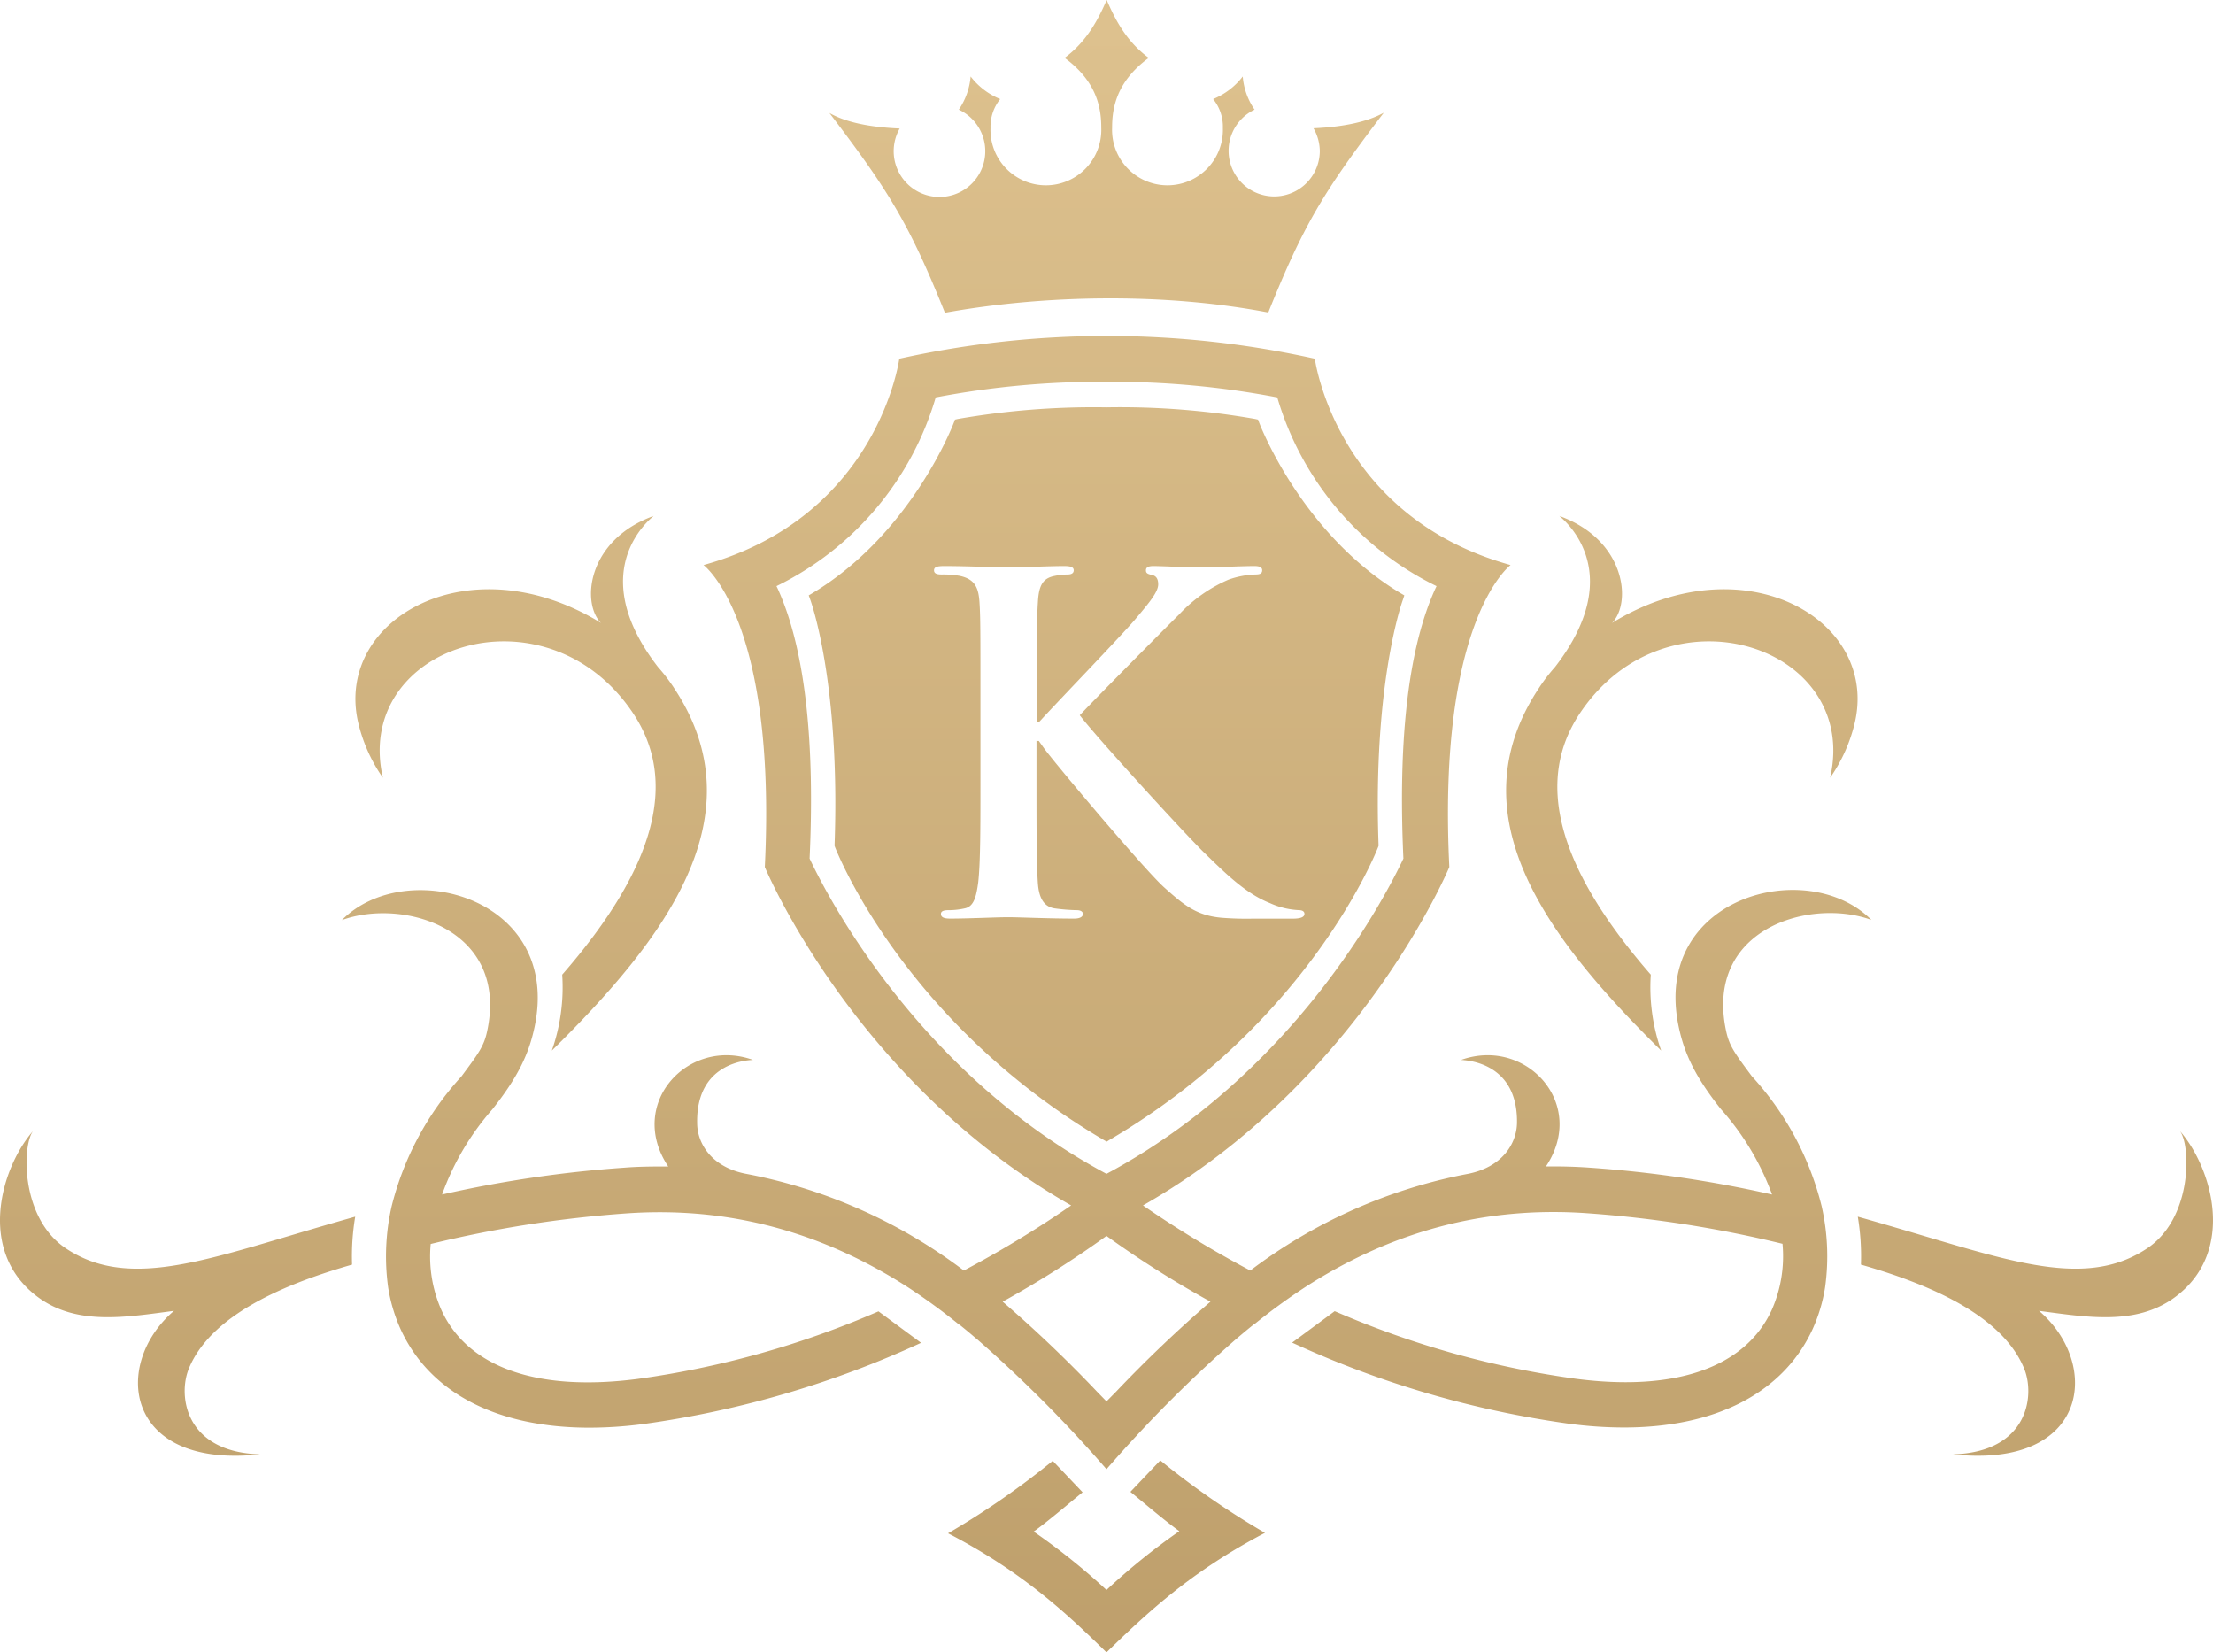 <svg id="Layer_1" data-name="Layer 1" xmlns="http://www.w3.org/2000/svg" xmlns:xlink="http://www.w3.org/1999/xlink" viewBox="0 0 351.82 262.65"><defs><style>.cls-1{fill:url(#linear-gradient);}.cls-2{fill:url(#linear-gradient-2);}.cls-3{fill:url(#linear-gradient-3);}.cls-4{fill:url(#linear-gradient-4);}.cls-5{fill:url(#linear-gradient-5);}.cls-6{fill:url(#linear-gradient-6);}.cls-7{fill:url(#linear-gradient-7);}.cls-8{fill:url(#linear-gradient-8);}</style><linearGradient id="linear-gradient" x1="547.68" y1="272.13" x2="547.68" y2="643.77" gradientUnits="userSpaceOnUse"><stop offset="0" stop-color="#ddc18e"/><stop offset="1" stop-color="#b1915d"/></linearGradient><linearGradient id="linear-gradient-2" x1="252.32" y1="272.13" x2="252.32" y2="643.77" xlink:href="#linear-gradient"/><linearGradient id="linear-gradient-3" x1="491.5" y1="272.13" x2="491.5" y2="643.77" xlink:href="#linear-gradient"/><linearGradient id="linear-gradient-4" x1="308.5" y1="272.13" x2="308.5" y2="643.77" xlink:href="#linear-gradient"/><linearGradient id="linear-gradient-5" x1="400" y1="272.13" x2="400" y2="643.77" xlink:href="#linear-gradient"/><linearGradient id="linear-gradient-6" x1="400" y1="272.13" x2="400" y2="643.76" xlink:href="#linear-gradient"/><linearGradient id="linear-gradient-7" x1="400" y1="272.13" x2="400" y2="643.77" xlink:href="#linear-gradient"/><linearGradient id="linear-gradient-8" x1="400" y1="272.13" x2="400" y2="643.77" xlink:href="#linear-gradient"/></defs><path class="cls-1" d="M570.58,448.37c1.8,2,2.22,13.86-5.16,18.75-9.15,6.08-20.21,2.54-36.65-2.34-2.94-.87-6.06-1.79-9.33-2.71a38.23,38.23,0,0,1,.5,7.62c8.89,2.56,22.19,7.34,25.95,16.53,1.76,4.3.62,13.27-11.32,13.63,21.65,2.36,23.56-14.38,13.68-22.81,7.6,1,15.43,2.39,21.61-2.17C579.75,467.56,575.68,454.12,570.58,448.37Z" transform="translate(-224.09 -268.67)"/><path class="cls-2" d="M229.42,448.37c-1.8,2-2.22,13.86,5.16,18.75,9.15,6.08,20.21,2.54,36.65-2.34,2.94-.87,6.06-1.79,9.33-2.71a38.23,38.23,0,0,0-.5,7.62c-8.89,2.56-22.19,7.34-25.95,16.53-1.76,4.3-.62,13.27,11.32,13.63-21.65,2.36-23.56-14.38-13.68-22.81-7.6,1-15.43,2.39-21.61-2.17C220.25,467.56,224.32,454.12,229.42,448.37Z" transform="translate(-224.09 -268.67)"/><path class="cls-3" d="M480.37,367.69c3.15-3.17,2.2-13.18-8.36-17-.25-.09,11.5,8.23-.7,24l0,0a28.93,28.93,0,0,0-2.42,3.13l-.22.34c-13.34,20.27,1.48,39.76,19.51,57.51a30.34,30.34,0,0,1-1.65-12.07c-15.05-17.27-18.41-30.92-11.23-41.61,13.91-20.7,44.55-10.67,39.74,10.31a25.42,25.42,0,0,0,4-9.1C522.48,366.93,501.16,354.93,480.37,367.69Z" transform="translate(-224.09 -268.67)"/><path class="cls-4" d="M319.63,367.69c-3.15-3.17-2.2-13.18,8.36-17,.25-.09-11.5,8.23.7,24l0,0a28.93,28.93,0,0,1,2.42,3.13l.22.34c13.34,20.27-1.48,39.76-19.51,57.51a30.34,30.34,0,0,0,1.65-12.07c15.05-17.27,18.41-30.92,11.23-41.61-13.91-20.7-44.55-10.67-39.74,10.31a25.42,25.42,0,0,1-4-9.1C277.52,366.93,298.84,354.93,319.63,367.69Z" transform="translate(-224.09 -268.67)"/><path class="cls-5" d="M400,502.21a211.93,211.93,0,0,1,20.71-20.78h0l.1-.08c.85-.72,1.71-1.44,2.6-2.15l.05,0a97.4,97.4,0,0,1,8.06-5.89h0c13.66-8.82,28.47-12.92,44.74-11.8a187.08,187.08,0,0,1,31.21,4.87,21.16,21.16,0,0,1-1.72,10.54c-4.19,9.1-15.26,13-31.18,10.91a145.84,145.84,0,0,1-38.29-10.74l-6.77,5A156.64,156.64,0,0,0,473.68,495a66.07,66.07,0,0,0,8.56.58c14.6,0,25.32-5.48,30-15.6a25.91,25.91,0,0,0,2-6.68,35.91,35.91,0,0,0-.55-12.91,47.55,47.55,0,0,0-11.1-20.65c-2.72-3.66-3.57-4.79-4.08-7.16-3.51-16.3,13.36-21.24,23.09-17.68-10.14-10.26-35-3.68-30.63,17,.88,4.16,2.55,7.84,6.7,13.07h0a42,42,0,0,1,8.14,13.58,191,191,0,0,0-29-4.27c-2.37-.17-4.69-.22-6.95-.19,6.64-9.94-3.15-20.62-13.47-16.94.05.07,9-.07,8.87,10-.05,3.34-2.39,7.13-8,8.15a83.09,83.09,0,0,0-34.4,15.33,170.27,170.27,0,0,1-17.06-10.35c34.52-19.66,48.7-53.79,48.7-53.79-1.94-39.37,9.74-48,9.74-48-27.8-7.72-31.12-32.8-31.12-32.8a152.5,152.5,0,0,0-66.06,0s-3.32,25.08-31.12,32.8c0,0,11.68,8.62,9.74,48,0,0,14.18,34.13,48.7,53.79a170.27,170.27,0,0,1-17.06,10.35,83.09,83.09,0,0,0-34.4-15.33c-5.64-1-8-4.81-8-8.15-.16-10.09,8.82-9.95,8.87-10-10.32-3.68-20.11,7-13.47,16.94-2.26,0-4.58,0-6.95.19a191,191,0,0,0-29,4.27A42,42,0,0,1,302.37,445h0c4.15-5.23,5.82-8.91,6.7-13.07,4.37-20.68-20.49-27.26-30.63-17,9.73-3.56,26.6,1.38,23.09,17.68-.51,2.37-1.36,3.5-4.08,7.16a47.55,47.55,0,0,0-11.1,20.65,35.91,35.91,0,0,0-.55,12.91,25.91,25.91,0,0,0,2,6.68c4.66,10.12,15.38,15.6,30,15.6a66.07,66.07,0,0,0,8.56-.58,156.64,156.64,0,0,0,44.16-12.91l-6.77-5a145.84,145.84,0,0,1-38.29,10.74c-15.92,2.07-27-1.81-31.18-10.91a21.16,21.16,0,0,1-1.72-10.54,187.08,187.08,0,0,1,31.21-4.87c16.27-1.12,31.08,3,44.74,11.8h0a97.4,97.4,0,0,1,8.06,5.89l.05,0c.89.71,1.75,1.43,2.59,2.15l.11.08h0A211.93,211.93,0,0,1,400,502.21Zm0-172.85a139.23,139.23,0,0,1,27.15,2.48,48.63,48.63,0,0,0,25.32,30c-.22.45-.43.92-.64,1.42-3.93,9.37-5.48,23.46-4.63,41.89-3.09,6.54-17.55,34.24-47.2,50.11-29.65-15.87-44.11-43.57-47.2-50.11.85-18.43-.7-32.52-4.63-41.89-.21-.5-.42-1-.64-1.42a48.63,48.63,0,0,0,25.32-30A139.23,139.23,0,0,1,400,329.36Zm0,135.77a162.67,162.67,0,0,0,16.53,10.45,206.69,206.69,0,0,0-15,14.3L400,491.43l-1.51-1.55a206.69,206.69,0,0,0-15-14.3A162.67,162.67,0,0,0,400,465.13Z" transform="translate(-224.09 -268.67)"/><path class="cls-6" d="M400,531.33c6.18-6,13.23-12.74,25.19-19a128.82,128.82,0,0,1-16.64-11.52l-4.75,5c2.63,2.15,5.55,4.65,7.78,6.25A103.2,103.2,0,0,0,400,521.41a103.2,103.2,0,0,0-11.58-9.28c2.23-1.6,5.15-4.1,7.78-6.25l-4.75-5a128.82,128.82,0,0,1-16.64,11.52C386.77,518.59,393.82,525.3,400,531.33Z" transform="translate(-224.09 -268.67)"/><path class="cls-7" d="M425.72,318.34c5.61-13.95,8.79-19.21,18.36-31.75-2.57,1.43-6.35,2.26-11.17,2.47a7.4,7.4,0,0,1,1,3.66,7.25,7.25,0,1,1-10.37-6.62,10.85,10.85,0,0,1-1.88-5.27,11.32,11.32,0,0,1-4.71,3.59,6.92,6.92,0,0,1,1.55,4.6,8.81,8.81,0,1,1-17.61,0c0-2.83.49-7.25,5.83-11.15-3.73-2.72-5.48-6.45-6.69-9.2-1.21,2.75-3,6.48-6.69,9.2,5.34,3.9,5.83,8.32,5.83,11.15a8.81,8.81,0,1,1-17.61,0,7,7,0,0,1,1.54-4.6,11.35,11.35,0,0,1-4.7-3.59,11,11,0,0,1-1.88,5.27,7.28,7.28,0,1,1-9.4,3c-4.82-.21-8.6-1-11.17-2.47,9.57,12.54,12.75,17.8,18.36,31.75C390.06,315.54,409.05,315.15,425.72,318.34Z" transform="translate(-224.09 -268.67)"/><path class="cls-8" d="M447.35,363.31l-.6-.35c-15.82-9.5-22.44-27-22.5-27.16l-.16-.43-.44-.1A124.33,124.33,0,0,0,400,333.42a126,126,0,0,0-23.65,1.85l-.44.1-.16.43c-.06.17-6.68,17.66-22.5,27.16l-.59.35.24.66c.05.13,4.8,13.09,3.87,39v.16l.06.16c.1.28,10.69,27.75,42.77,46.61l.41.25.41-.25c32.08-18.86,42.67-46.33,42.77-46.61l.06-.16V403c-.93-25.9,3.82-38.86,3.87-39ZM429.59,414.7h-6.36a49.54,49.54,0,0,1-5-.15c-3.94-.37-5.91-2-9.06-4.82s-17.6-20-19.13-22.16l-.8-1.12h-.37v6.75c0,6.82,0,12.68.22,15.86.15,2.08.8,3.71,2.63,4a29.91,29.91,0,0,0,3.58.29c.58,0,.95.23.95.6,0,.52-.59.74-1.39.74-4.09,0-8.69-.22-10.52-.22s-6.28.22-9.2.22c-1,0-1.46-.22-1.46-.74,0-.37.29-.6,1.17-.6a11.77,11.77,0,0,0,2.63-.29c1.46-.3,1.82-1.93,2.12-4.08.36-3.11.36-9,.36-15.79V380.15c0-11.27,0-13.34-.15-15.71s-.73-3.71-3.14-4.23a14.63,14.63,0,0,0-2.85-.22c-.8,0-1.24-.15-1.24-.67s.51-.67,1.61-.67c3.87,0,8.47.23,10.22.23s6.36-.23,8.84-.23c1,0,1.54.15,1.54.67s-.44.67-1,.67a10.53,10.53,0,0,0-2,.22c-2,.37-2.56,1.63-2.7,4.23-.15,2.37-.15,4.44-.15,15.71v3.26h.37c2.48-2.74,13.14-13.78,15.26-16.3s3.65-4.3,3.65-5.56c0-.82-.29-1.34-1-1.49s-.95-.29-.95-.74.37-.67,1.17-.67c1.53,0,5.55.23,7.52.23,2.27,0,6.28-.23,8.55-.23.73,0,1.24.15,1.24.67s-.37.67-1.1.67a14.27,14.27,0,0,0-4.23.81,23.34,23.34,0,0,0-7.89,5.56c-2.27,2.23-13.29,13.35-15.78,16,2.63,3.48,16.95,19.12,19.8,21.87,3.21,3.11,6.5,6.45,10.44,8a12.49,12.49,0,0,0,4.53,1.11c.51,0,.95.15.95.6S431,414.7,429.59,414.7Z" transform="translate(-224.09 -268.67)"/></svg>